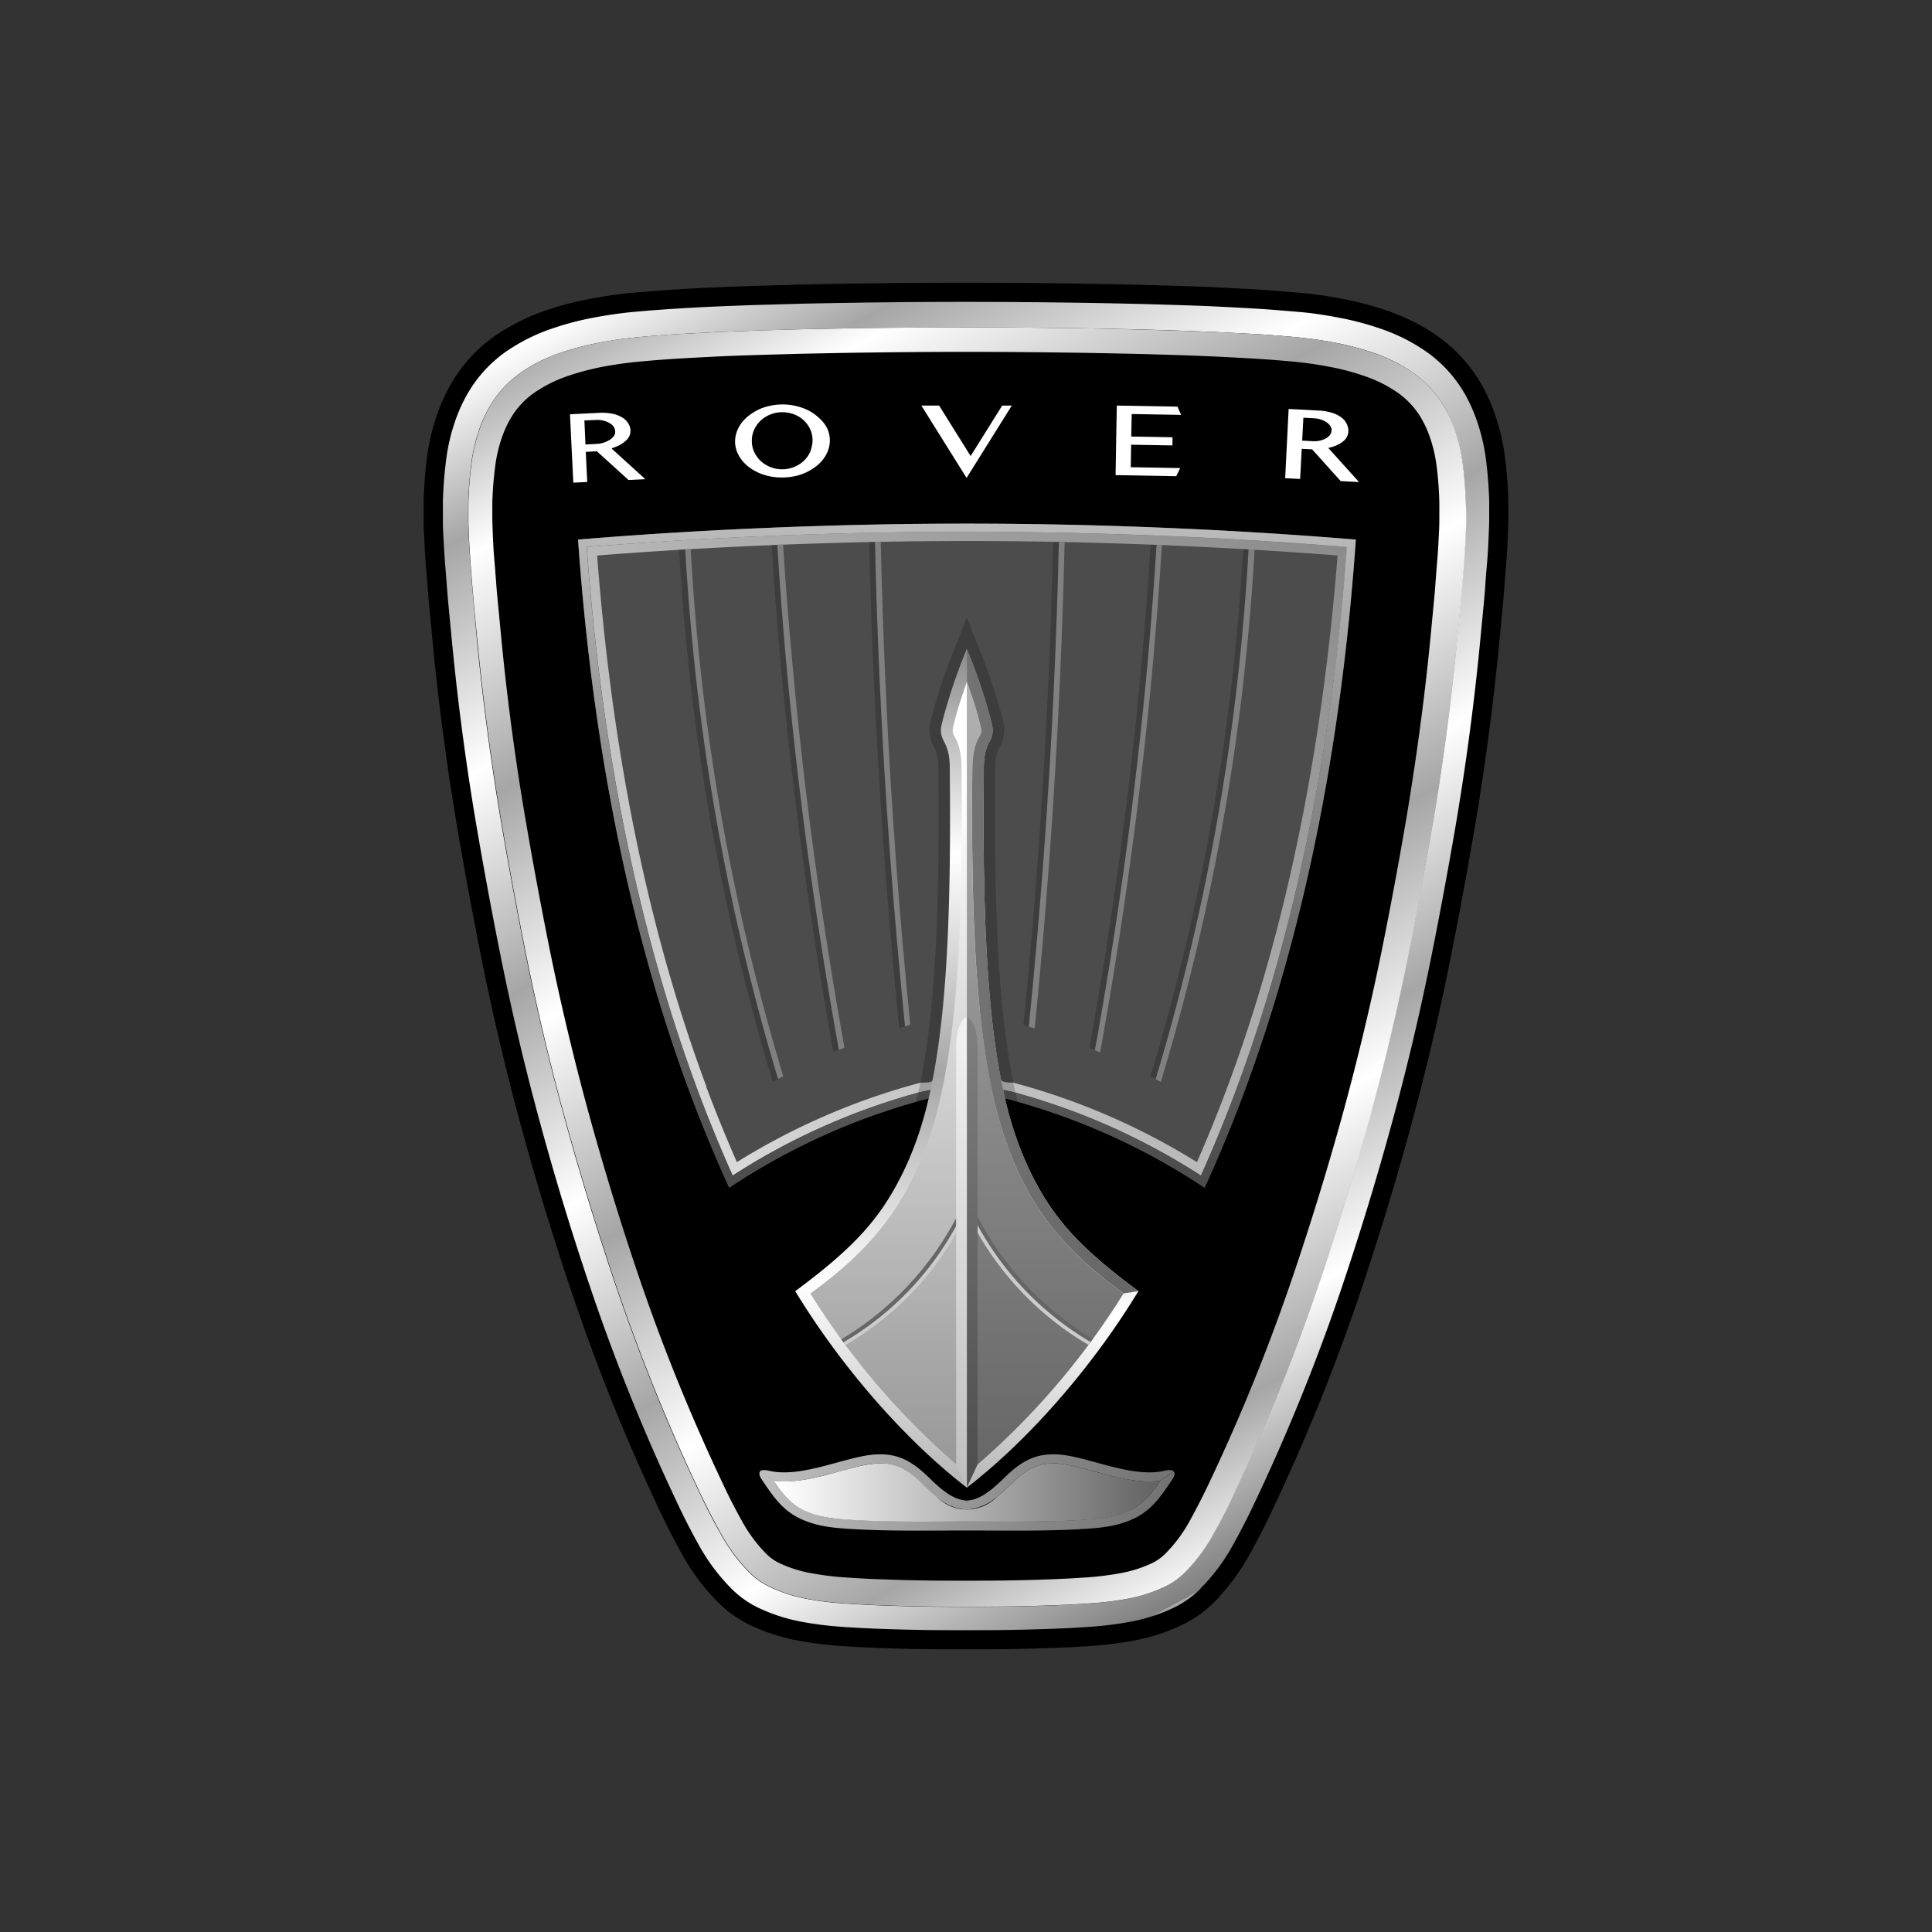<svg viewBox="0 0 400 400" xmlns="http://www.w3.org/2000/svg" xmlns:xlink="http://www.w3.org/1999/xlink"><rect x="0" y="0" width="400" height="400" fill="#333333" stroke="none"/><linearGradient id="a" gradientUnits="userSpaceOnUse" x1="283.52" x2="143.06" y1="310.15" y2="52.04"><stop offset="0" stop-color="#a6a6a6"/><stop offset="0" stop-color="#808080"/><stop offset=".15" stop-color="#fff"/><stop offset=".3" stop-color="#a6a6a6"/><stop offset=".45" stop-color="#fff"/><stop offset=".6" stop-color="#a6a6a6"/><stop offset=".75" stop-color="#fff"/><stop offset=".9" stop-color="#a6a6a6"/><stop offset="1" stop-color="#fff"/></linearGradient><linearGradient id="b" gradientUnits="userSpaceOnUse" x1="283.58" x2="137.1" y1="310.12" y2="40.95"><stop offset="0" stop-color="#fff"/><stop offset=".1" stop-color="#a6a6a6"/><stop offset=".25" stop-color="#fff"/><stop offset=".4" stop-color="#a6a6a6"/><stop offset=".55" stop-color="#fff"/><stop offset=".7" stop-color="#a6a6a6"/><stop offset=".85" stop-color="#fff"/><stop offset="1" stop-color="#808080"/><stop offset="1" stop-color="#a6a6a6"/></linearGradient><linearGradient id="c" gradientUnits="userSpaceOnUse" x1="242.19" x2="159.49" y1="306.81" y2="306.81"><stop offset="0" stop-color="#737373"/><stop offset=".29" stop-color="#858585"/><stop offset=".89" stop-color="#b5b5b5"/><stop offset="1" stop-color="#bfbfbf"/></linearGradient><linearGradient id="d" gradientUnits="userSpaceOnUse" x1="157.15" x2="241.33" y1="310.77" y2="310.77"><stop offset="0" stop-color="#bfbfbf"/><stop offset=".11" stop-color="#b5b5b5"/><stop offset=".71" stop-color="#858585"/><stop offset="1" stop-color="#737373"/></linearGradient><linearGradient id="e" gradientUnits="userSpaceOnUse" x1="161.3" x2="237.8" y1="308.99" y2="308.99"><stop offset="0" stop-color="#fff"/><stop offset="1" stop-color="#666"/></linearGradient><linearGradient id="f" gradientUnits="userSpaceOnUse" x1="263.06" x2="136.55" y1="99.21" y2="227.53"><stop offset="0" stop-color="#8c8c8c"/><stop offset=".29" stop-color="#9e9e9e"/><stop offset=".88" stop-color="#cecece"/><stop offset="1" stop-color="#d9d9d9"/></linearGradient><linearGradient id="g" gradientUnits="userSpaceOnUse" x1="200.18" x2="200.18" y1="242.49" y2="103.98"><stop offset="0" stop-color="#4d4d4d"/><stop offset=".21" stop-color="#5f5f5f"/><stop offset=".62" stop-color="#8f8f8f"/><stop offset="1" stop-color="#bfbfbf"/></linearGradient><linearGradient id="h" gradientUnits="userSpaceOnUse" x1="194.98" x2="214.85" y1="315.15" y2="132.21"><stop offset="0" stop-color="#808080"/><stop offset="0" stop-color="#a6a6a6"/><stop offset=".25" stop-color="#fff"/><stop offset=".5" stop-color="#a6a6a6"/><stop offset=".75" stop-color="#fff"/><stop offset="1" stop-color="#808080"/></linearGradient><linearGradient id="i" gradientUnits="userSpaceOnUse" x1="183.96" x2="183.96" y1="163.36" y2="390.87"><stop offset="0" stop-color="#fff"/><stop offset=".06" stop-color="#f5f5f5"/><stop offset=".51" stop-color="#a8a8a8"/><stop offset=".84" stop-color="#787878"/><stop offset="1" stop-color="#666"/></linearGradient><linearGradient id="j" gradientUnits="userSpaceOnUse" x1="200.18" x2="235.71" y1="201.1" y2="201.1"><stop offset="0" stop-color="#737373"/><stop offset="1" stop-color="#666"/></linearGradient><linearGradient id="k" gradientUnits="userSpaceOnUse" x1="216.4" x2="216.4" y1="141.08" y2="304.9"><stop offset="0" stop-color="#b2b2b2"/><stop offset="1" stop-color="#666"/></linearGradient><linearGradient id="l" gradientUnits="userSpaceOnUse" x1="201.28" x2="201.28" y1="210.62" y2="307.98"><stop offset="0" stop-color="#808080"/><stop offset="1" stop-color="#4c4c4c"/></linearGradient><linearGradient id="m" gradientTransform="matrix(-1 0 0 1 3902.39 0)" gradientUnits="userSpaceOnUse" x1="3703.32" x2="3703.32" y1="210.62" y2="307.98"><stop offset="0" stop-color="#f2f2f2"/><stop offset="1" stop-color="#bfbfbf"/></linearGradient><path d="m105.42 72.34a27.16 27.16 0 0 0 -8.59 9.09 31 31 0 0 0 -2.16 4.5 39.45 39.45 0 0 0 -2.32 9.25 85 85 0 0 0 -.67 8.59v2.11s0 1.46 0 2.19c0 1.43.1 2.86.17 4.3s.17 2.86.28 4.29.23 2.86.34 4.31.22 2.85.36 4.29c.27 2.86.55 5.72.82 8.59q1.91 19.41 5.24 38.66 2.23 12.93 4.81 25.77 3.49 17.34 8.15 34.38 4.74 17.34 10.51 34.34a409.72 409.72 0 0 0 18.1 44.68q2.07 4.38 4.44 8.59a40.44 40.44 0 0 0 6.5 8.6 20.19 20.19 0 0 0 5.6 4 36.29 36.29 0 0 0 8.6 2.83 72.84 72.84 0 0 0 8.59 1.11c2.87.2 5.73.35 8.61.44q7.26.27 14.54.26h5.31q7.26 0 14.53-.26 4.31-.14 8.6-.44a73 73 0 0 0 8.6-1.11 36.29 36.29 0 0 0 8.6-2.83 19.37 19.37 0 0 0 2.27-1.27 19.73 19.73 0 0 0 3.27-2.63v-.06a39.81 39.81 0 0 0 6.5-8.59q2.37-4.21 4.45-8.59a411.35 411.35 0 0 0 18.18-44.73q5.75-17 10.5-34.38c3.11-11.35 5.83-22.83 8.15-34.36q2.58-12.85 4.81-25.78 3.33-19.25 5.24-38.67c.28-2.86.55-5.73.83-8.6.13-1.43.26-2.85.35-4.29s.22-2.87.34-4.3.22-2.86.28-4.29.13-2.87.17-4.3c0-.73 0-1.46 0-2.2s0-1.4 0-2.09c-.08-2.88-.3-5.75-.66-8.59a39.92 39.92 0 0 0 -2.33-9.26 31.92 31.92 0 0 0 -2.14-4.5 27.27 27.27 0 0 0 -8.6-9.08 37.6 37.6 0 0 0 -8.59-4.2 60.08 60.08 0 0 0 -8.59-2.3c-2.84-.55-5.71-1-8.6-1.24s-5.72-.49-8.59-.66-5.73-.32-8.6-.46-5.73-.23-8.6-.32-5.72-.17-8.6-.24-5.73-.12-8.59-.17q-12.81-.21-25.62-.22h-.35q-12.81 0-25.61.22c-2.87.05-5.74.1-8.6.17l-8.61.24c-2.87.09-5.72.2-8.59.32s-5.72.28-8.6.46-5.73.4-8.59.66-5.75.69-8.61 1.24a61.16 61.16 0 0 0 -8.59 2.3 37.84 37.84 0 0 0 -7.27 3.39q-.69.41-1.35.84z" stroke="#000" stroke-miterlimit="10" stroke-width="7.93"/><path d="m249.37 245.9c17.15-37.39 27.69-82.54 31.31-134.19-26.16-2.16-54-3.3-80.5-3.3s-54.35 1.14-80.5 3.3c3.62 51.65 14.16 96.8 31.3 134.19a136.39 136.39 0 0 1 40-18.15l1.31-.35c.93-.2 8.77-1.81 15.81 0l1.31.35a136.42 136.42 0 0 1 40 18.16z" fill="#4c4c4c"/><path d="m126.64 92.83 1.24-.48a6.12 6.12 0 0 0 1.93-1.35 2.57 2.57 0 0 0 .71-2.07 3.54 3.54 0 0 0 -.08-.45 3.49 3.49 0 0 0 -1.54-2 6.28 6.28 0 0 0 -2.05-.81 11.06 11.06 0 0 0 -2.75-.2l-6.09.3c0 .21.68 13.94.69 14.16l2.88-.14-.3-6.24 2.3-.11 6.55 5.94 3.48-.17-6.84-6.21zm-.64-1.63a5.38 5.38 0 0 1 -2.53.71l-2.26.11-.21-4.86v-.11l2.27-.1a5.49 5.49 0 0 1 2.09.26l.5.2a3.38 3.38 0 0 1 1 .7 1.85 1.85 0 0 1 .43.74l.07.39v.38a1.78 1.78 0 0 1 -.36.79 3.28 3.28 0 0 1 -1 .79z" fill="#fff"/><path d="m169.66 86.62a9.38 9.38 0 0 0 -1.88-1.42 10.44 10.44 0 0 0 -2-.87 12.27 12.27 0 0 0 -7.91.13 10.84 10.84 0 0 0 -2 1 9.33 9.33 0 0 0 -1.82 1.49 7 7 0 0 0 -1.35 2.05 6.32 6.32 0 0 0 -.51 2.5 5.92 5.92 0 0 0 .6 2.48 7.27 7.27 0 0 0 1.44 2 8.69 8.69 0 0 0 1.88 1.42 10.21 10.21 0 0 0 2 .88 11.48 11.48 0 0 0 2 .46 13.11 13.11 0 0 0 2 .12 12.89 12.89 0 0 0 2-.19 10.53 10.53 0 0 0 2-.53 10.84 10.84 0 0 0 2-1 8.72 8.72 0 0 0 1.83-1.49 7 7 0 0 0 1.37-2.07 5.8 5.8 0 0 0 .5-2.5 5.94 5.94 0 0 0 -.59-2.48 7 7 0 0 0 -1.56-1.98zm-1.76 6.53a6.14 6.14 0 0 1 -.69 1.35 6.22 6.22 0 0 1 -1.42 1.43 7.31 7.31 0 0 1 -1.43.78 6.6 6.6 0 0 1 -1.23.34 5.93 5.93 0 0 1 -.72.1h-.72q-.36 0-.72-.06a6.11 6.11 0 0 1 -1.26-.31 6.5 6.5 0 0 1 -1.44-.73 5.86 5.86 0 0 1 -1.47-1.38 6.61 6.61 0 0 1 -.75-1.32 5.42 5.42 0 0 1 -.39-2 5.68 5.68 0 0 1 .32-2 5.89 5.89 0 0 1 .7-1.34 6.26 6.26 0 0 1 1.42-1.44 6.79 6.79 0 0 1 1.43-.77 6.85 6.85 0 0 1 2.32-.46 7.79 7.79 0 0 1 1.07.07 6.5 6.5 0 0 1 2.71 1 6 6 0 0 1 1.46 1.38 5.49 5.49 0 0 1 .75 1.31 5.49 5.49 0 0 1 .06 3.91z" fill="#fff"/><path d="m200.96 94.42-6.53-10.45h-3.67l9.36 14.98 9.36-14.98h-1.99z" fill="#fff"/><path d="m244.54 85.9-.76-1.71-12.56-.22-.25 14.4 12.56.22.82-1.68-10.24-.18.08-4.66 8.55.15.02-1.69-8.55-.15.1-4.66z" fill="#fff"/><path d="m275 92.74a9 9 0 0 0 1.13-.31 6.35 6.35 0 0 0 2.09-1.17 2.71 2.71 0 0 0 .91-2.55 3.58 3.58 0 0 0 -1.37-2.25 6.29 6.29 0 0 0 -2-1 11.08 11.08 0 0 0 -2.76-.46l-6.2-.33-.72 14.33 3.1.16.33-6.24 2.15.11 5.92 6.58 3.79.19zm-3.25-1.4-2.15-.11.25-4.75 2.15.12a5.15 5.15 0 0 1 2 .47 4.16 4.16 0 0 1 .47.24 3.18 3.18 0 0 1 .87.76 1.78 1.78 0 0 1 .34.74 2.31 2.31 0 0 1 0 .37 1.36 1.36 0 0 1 -.07.35 1.71 1.71 0 0 1 -.41.7 3 3 0 0 1 -.95.67 5.06 5.06 0 0 1 -2.5.44z" fill="#fff"/><path d="m308.32 103.76c-.08-2.88-.3-5.75-.66-8.59a39.92 39.92 0 0 0 -2.33-9.26 31.92 31.92 0 0 0 -2.14-4.5 27.27 27.27 0 0 0 -8.6-9.08 37.6 37.6 0 0 0 -8.59-4.22 60.08 60.08 0 0 0 -8.59-2.3c-2.84-.55-5.71-1-8.6-1.24s-5.72-.49-8.59-.66-5.73-.32-8.6-.46-5.73-.23-8.6-.32-5.72-.17-8.6-.24-5.73-.12-8.59-.17q-12.81-.21-25.62-.22h-.35q-12.81 0-25.61.22c-2.87.05-5.74.1-8.6.17l-8.61.24c-2.87.09-5.72.2-8.59.32s-5.72.28-8.6.46-5.73.4-8.59.66-5.75.69-8.61 1.24a61.16 61.16 0 0 0 -8.59 2.3 37.84 37.84 0 0 0 -7.27 3.39q-.69.41-1.35.84a27.16 27.16 0 0 0 -8.59 9.09 31 31 0 0 0 -2.16 4.5 39.45 39.45 0 0 0 -2.32 9.25 85 85 0 0 0 -.67 8.59v2.11s0 1.46 0 2.19c0 1.43.1 2.86.17 4.3s.17 2.86.28 4.29.23 2.86.34 4.31.22 2.85.36 4.29c.27 2.86.55 5.72.82 8.59q1.91 19.41 5.24 38.66 2.23 12.93 4.81 25.77 3.49 17.34 8.15 34.38 4.72 17.34 10.49 34.34a409.72 409.72 0 0 0 18.1 44.68q2.07 4.38 4.44 8.59a40.44 40.44 0 0 0 6.5 8.6 20.19 20.19 0 0 0 5.6 4 36.29 36.29 0 0 0 8.6 2.83 72.84 72.84 0 0 0 8.59 1.11c2.87.2 5.73.35 8.61.44q7.26.27 14.54.26h5.31q7.26 0 14.53-.26 4.31-.14 8.6-.44a73 73 0 0 0 8.6-1.11 36.29 36.29 0 0 0 8.6-2.83 19.37 19.37 0 0 0 2.27-1.27 19.73 19.73 0 0 0 3.27-2.63v-.06a39.81 39.81 0 0 0 6.5-8.59q2.37-4.21 4.45-8.59a411.35 411.35 0 0 0 18.18-44.73q5.75-17 10.5-34.38c3.11-11.35 5.83-22.83 8.15-34.36q2.58-12.85 4.81-25.78 3.33-19.25 5.24-38.67c.28-2.86.55-5.73.83-8.6.13-1.43.26-2.85.35-4.29s.22-2.87.34-4.3.22-2.86.28-4.29.13-2.87.17-4.3c0-.73 0-1.46 0-2.2s.02-1.38 0-2.07zm-4.83 4.41-.17 4.19-.26 4.15-.34 4.31-.36 4.21-.82 8.57c-1.26 12.75-3 25.63-5.18 38.3-1.48 8.56-3.1 17.2-4.8 25.65-2.29 11.38-5 22.83-8.06 34-3.14 11.4-6.64 22.86-10.43 34.09a408.89 408.89 0 0 1 -17.87 44.16c-1.34 2.81-2.78 5.61-4.29 8.28a35.07 35.07 0 0 1 -5.68 7.52 14.94 14.94 0 0 1 -4.18 2.95 31.16 31.16 0 0 1 -7.4 2.43 64.51 64.51 0 0 1 -8 1c-2.77.19-5.61.34-8.44.43-4.77.18-9.61.26-14.36.26h-5.31c-4.74 0-9.58-.08-14.36-.26-2.82-.09-5.67-.24-8.43-.43a64.51 64.51 0 0 1 -8-1 30.72 30.72 0 0 1 -7.4-2.43 14.93 14.93 0 0 1 -4.19-2.95 35.35 35.35 0 0 1 -5.67-7.52c-1.52-2.69-3-5.47-4.31-8.28a408.45 408.45 0 0 1 -17.87-44.13c-3.78-11.21-7.28-22.68-10.41-34.09-3.07-11.2-5.78-22.64-8.07-34-1.71-8.52-3.32-17.14-4.79-25.65-2.19-12.63-3.93-25.52-5.19-38.3l-.78-8.63-.36-4.21-.33-4.31-.27-4.15-.17-4.19v-2-2c.07-2.69.29-5.41.62-8.09a35.74 35.74 0 0 1 2-8.08 26.11 26.11 0 0 1 1.8-3.77 22.41 22.41 0 0 1 7-7.41 32.33 32.33 0 0 1 7.46-3.67 56.69 56.69 0 0 1 7.98-2.12c2.67-.53 5.4-.91 8.11-1.17s5.63-.49 8.43-.66l8.51-.44 8.54-.32 8.56-.24 8.56-.17c8.49-.14 17.08-.21 25.52-.21h.36c8.47 0 17.05.07 25.53.21l8.56.17 8.56.24 8.54.32 8.5.44c2.81.17 5.65.39 8.44.66s5.44.64 8.12 1.17a56.93 56.93 0 0 1 7.91 2.11 33.22 33.22 0 0 1 7.45 3.69 22.28 22.28 0 0 1 7 7.41 24.12 24.12 0 0 1 1.82 3.79 35.74 35.74 0 0 1 2 8.08c.34 2.68.55 5.4.63 8.09v2z" fill="url(#a)"/><path d="m303.49 104.15c-.08-2.69-.29-5.41-.63-8.09a35.74 35.74 0 0 0 -2-8.08 24.12 24.12 0 0 0 -1.86-3.77 22.28 22.28 0 0 0 -7-7.41 33.22 33.22 0 0 0 -7.47-3.67 56.93 56.93 0 0 0 -7.89-2.13c-2.68-.53-5.41-.91-8.12-1.17s-5.63-.49-8.44-.66l-8.5-.44-8.58-.3-8.56-.24-8.52-.19c-8.48-.14-17.06-.21-25.53-.21h-.39c-8.44 0-17 .07-25.52.21l-8.56.17-8.56.24-8.54.32-8.51.44c-2.8.17-5.63.39-8.43.66s-5.44.64-8.11 1.17a56.69 56.69 0 0 0 -7.92 2.11 32.33 32.33 0 0 0 -7.46 3.67 22.41 22.41 0 0 0 -7 7.41 26.11 26.11 0 0 0 -1.79 3.81 35.74 35.74 0 0 0 -2 8.08c-.33 2.68-.55 5.4-.62 8.09v2 2l.17 4.19.27 4.15.33 4.31.36 4.21.82 8.57c1.26 12.78 3 25.67 5.19 38.3 1.47 8.51 3.08 17.13 4.79 25.65 2.29 11.39 5 22.83 8.07 34 3.13 11.41 6.63 22.88 10.41 34.09a408.45 408.45 0 0 0 17.87 44.13c1.34 2.81 2.79 5.59 4.31 8.28a35.35 35.35 0 0 0 5.67 7.52 14.93 14.93 0 0 0 4.19 2.95 30.72 30.72 0 0 0 7.4 2.43 64.51 64.51 0 0 0 8 1c2.76.19 5.61.34 8.43.43 4.78.18 9.62.26 14.36.26h5.31c4.75 0 9.59-.08 14.36-.26 2.83-.09 5.67-.24 8.44-.43a64.51 64.51 0 0 0 8-1 31.16 31.16 0 0 0 7.4-2.43 14.94 14.94 0 0 0 4.18-2.95 35.07 35.07 0 0 0 5.68-7.52c1.51-2.67 3-5.47 4.29-8.28a408.89 408.89 0 0 0 17.87-44.13c3.79-11.23 7.29-22.69 10.43-34.09 3.06-11.2 5.77-22.65 8.06-34 1.7-8.45 3.32-17.09 4.8-25.65 2.19-12.67 3.92-25.55 5.18-38.3l.82-8.57.36-4.21.34-4.31.26-4.15.17-4.19v-2zm-5.49 3.57c0 1.38-.09 2.73-.16 4.1s-.15 2.7-.26 4c0 0-.35 4.42-.35 4.47-.09 1.34-.2 2.66-.33 4l-.2 2.12c-.21 2.15-.41 4.3-.62 6.44-1.24 12.59-3 25.35-5.14 37.93-1.47 8.53-3.07 17.11-4.76 25.5-2.27 11.29-5 22.62-8 33.69-3.08 11.23-6.56 22.6-10.34 33.79a399.65 399.65 0 0 1 -17.64 43.56c-1.28 2.69-2.66 5.37-4.12 8a30 30 0 0 1 -4.65 6.19l-.24.24a9.73 9.73 0 0 1 -1.54 1.24 11.51 11.51 0 0 1 -1.13.64 26.36 26.36 0 0 1 -6.13 2 61 61 0 0 1 -7.35.95c-2.82.19-5.59.34-8.23.42-4.6.17-9.36.26-14.21.26h-5.3c-4.84 0-9.61-.09-14.16-.26-2.72-.08-5.41-.22-8.28-.42a59.64 59.64 0 0 1 -7.33-.95 26 26 0 0 1 -6.16-2 9.85 9.85 0 0 1 -2.72-1.93 30 30 0 0 1 -4.8-6.36c-1.48-2.64-2.87-5.31-4.12-8a402.33 402.33 0 0 1 -17.65-43.57c-3.78-11.19-7.26-22.55-10.33-33.79-3-11-5.71-22.36-8-33.69-1.72-8.57-3.32-17.14-4.75-25.49-2.17-12.49-3.9-25.24-5.14-37.92l-.82-8.55c-.13-1.35-.25-2.69-.34-4l-.07-.9c-.09-1.21-.18-2.41-.29-3.61s-.19-2.53-.25-3.86-.11-2.78-.16-4.16c0-.57 0-1.21 0-1.85s0-1.22 0-1.84a75.1 75.1 0 0 1 .59-7.55 29.19 29.19 0 0 1 1.72-6.87 21.18 21.18 0 0 1 1.44-3 16.87 16.87 0 0 1 5.4-5.69l.92-.58a28.35 28.35 0 0 1 5.4-2.52 54 54 0 0 1 7.19-1.93c2.52-.48 5.08-.85 7.62-1.09 2.79-.26 5.58-.48 8.26-.64s5.63-.31 8.45-.45 5.59-.22 8.41-.31l8.53-.24 8.53-.17c9-.14 17.33-.22 25.45-.22h.35c8.12 0 16.45.08 25.45.22l8.52.17c2.85.07 5.68.15 8.51.24s5.66.19 8.48.32 5.6.27 8.41.44 5.4.37 8.29.64c2.52.24 5.08.61 7.57 1.09a50.73 50.73 0 0 1 7.18 1.92 27.59 27.59 0 0 1 6.31 3.09 17.05 17.05 0 0 1 5.37 5.65 22.37 22.37 0 0 1 1.44 3 29.27 29.27 0 0 1 1.71 6.82 73.48 73.48 0 0 1 .57 7.55v1.82s0 1.28 0 1.9z" fill="url(#b)"/><path d="m200.15 312.53a10.47 10.47 0 0 0 6.3-2.68c1.59-1.27 3-2.77 4.05-3.7 2.75-2.41 5.14-3.41 8.7-3.13a30.16 30.16 0 0 1 4.7.91c1.79.46 3.69 1 5.6 1.49 3.41.88 7.2 1.64 10.72 1.16l2.78-1.94c-.3-.31-1-.36-1.91-.14-6.74 1.58-15.65-2.87-21.74-3.35-4.17-.34-7.06.9-10.11 3.59-2.08 1.83-5.54 5.91-9.09 5.91-3.55 0-7-4.08-9.09-5.91-3.05-2.69-5.94-3.93-10.11-3.59-6.09.48-15 4.93-21.74 3.35-.93-.22-1.61-.17-1.91.14l2.78 1.94c3.52.48 7.32-.28 10.72-1.16 1.92-.48 3.81-1 5.61-1.49a29.62 29.62 0 0 1 4.69-.91c3.56-.28 6 .72 8.7 3.13 1 .93 2.46 2.43 4 3.7a10.5 10.5 0 0 0 6.3 2.68z" fill="url(#c)"/><path d="m200.23 316.87c7.74 0 15.43.16 23.13-.26 3.9-.23 7.62-.44 11.31-2.16 3.87-1.8 5.81-4.85 8-8.09.56-.83.64-1.4.34-1.72l-2.78 1.94c-.25.36-.5.71-.74 1.07-.52.71-1.05 1.4-1.62 2.05a12.08 12.08 0 0 1 -4 3c-3.3 1.55-6.66 1.76-10.6 2-7.68.42-15.36.26-23 .26h-.12c-7.67 0-15.35.16-23-.26-3.94-.22-7.3-.43-10.61-2a12.24 12.24 0 0 1 -4-3c-.57-.65-1.1-1.34-1.62-2.05-.24-.36-.49-.71-.74-1.07l-2.78-1.94c-.3.32-.23.89.34 1.72 2.2 3.24 4.14 6.29 8 8.09 3.69 1.72 7.41 1.93 11.31 2.16 7.7.42 15.4.26 23.12.26z" fill="url(#d)"/><path d="m240.24 306.57c-3.52.48-7.31-.28-10.72-1.15-1.92-.49-3.81-1-5.61-1.5a29.52 29.52 0 0 0 -4.69-.9c-3.56-.29-6 .72-8.7 3.12-1.05.94-2.46 2.43-4.05 3.7a8.73 8.73 0 0 1 -12.59 0c-1.59-1.27-3-2.76-4-3.7-2.74-2.4-5.14-3.41-8.71-3.12a30 30 0 0 0 -4.69.9c-1.79.46-3.68 1-5.6 1.5-3.41.87-7.2 1.63-10.72 1.15l.75 1.07a25.06 25.06 0 0 0 1.61 2.05 12.34 12.34 0 0 0 4 3.05c3.3 1.54 6.66 1.75 10.6 2 7.69.43 15.4.27 23.08.27s15.39.16 23.09-.27c3.94-.22 7.3-.43 10.6-2a12.24 12.24 0 0 0 4-3.05c.57-.65 1.1-1.33 1.62-2.05l.74-1.07z" fill="url(#e)"/><path d="m200.18 110.1c-25.24 0-52.4 1-78.69 3.15 3.57 48.79 13.42 92.81 30.22 130.14a137.39 137.39 0 0 1 38.62-17.23 42.44 42.44 0 0 1 19.7 0 137.62 137.62 0 0 1 37.73 16.66l.88.57c16.81-37.33 26.65-81.35 30.23-130.14-26.29-2.12-53.44-3.15-78.69-3.15zm47.63 130.51a140 140 0 0 0 -38.08-16.47s-2.34.07-2.46-.57a41.91 41.91 0 0 0 -14.19.08c-.11.61-2.43.49-2.43.49a139.92 139.92 0 0 0 -38.09 16.47c-1.3-3-2.57-6-3.78-9a.61.61 0 0 1 -.05-.12c-.19-.47-.38-.94-.56-1.41l-.24-.61-.42-1.1c-.21-.52-.41-1-.6-1.56l-.06-.15c-.21-.54-.41-1.07-.61-1.61v-.13c-10.37-27.83-17.31-58.93-21-92.6q-.94-8.55-1.61-17.31c25.64-2 52.05-3 76.65-3s51 1 76.65 3c-3.7 46.99-13.19 89.43-29.12 125.6z" fill="url(#f)"/><path d="m200.18 108.41c-26.51 0-54.35 1.14-80.5 3.3 3.62 51.65 14.16 96.8 31.3 134.19a136.39 136.39 0 0 1 40-18.15l1.31-.35c.93-.2 8.77-1.81 15.81 0l1.31.35a136.42 136.42 0 0 1 40 18.16c17.15-37.39 27.69-82.54 31.31-134.19-26.2-2.17-54.03-3.31-80.54-3.31zm48.46 135-.88-.57a137.62 137.62 0 0 0 -37.76-16.68 42.44 42.44 0 0 0 -19.7 0 137.39 137.39 0 0 0 -38.62 17.23c-16.8-37.33-26.65-81.35-30.22-130.14 26.29-2.12 53.45-3.15 78.69-3.15s52.4 1 78.69 3.15c-3.55 48.75-13.39 92.81-30.2 130.14z" fill="url(#g)"/><path d="m198.73 309.87c-12.89-9.89-26.4-25.34-36.12-41.33l-1.13-1.85 1.75-1.29c11.27-8.34 16.53-13.95 20.85-22.24 4.76-9.15 6.6-18.54 7.77-26.51 2.46-16.76 2.59-39 2.44-56.56v-.29c0-2 0-3.49-.83-5a7.32 7.32 0 0 1 -.58-6.28l.1-.41a116.86 116.86 0 0 1 4.78-14.11l2.41-6.21 2.34 6a114.93 114.93 0 0 1 4.86 14.34l.1.4a7.38 7.38 0 0 1 -.58 6.29c-.8 1.46-.81 3-.83 4.92v.32c-.15 17.57 0 39.87 2.44 56.57 1.17 8 3 17.36 7.77 26.51 4.31 8.28 9.57 13.89 20.85 22.24l1.75 1.29-1.13 1.85c-9.72 16-23.22 31.43-36.12 41.33l-1.45 1.15z" opacity=".2"/><path d="m200.17 308c-12-9.24-25.37-24-35.53-40.68 11.71-8.66 17.11-14.53 21.55-23.06 4.53-8.71 6.61-17.7 8-27.25 2.52-17.13 2.62-39.75 2.46-56.94 0-2.21 0-4.28-1.11-6.36s-.77-2.93-.26-5a117.12 117.12 0 0 1 4.88-14.36 115.49 115.49 0 0 1 4.89 14.36c.5 2.05.85 2.95-.26 5s-1.1 4.15-1.12 6.36c-.15 17.19-.05 39.81 2.47 56.94 1.4 9.55 3.47 18.54 8 27.25 4.44 8.53 9.85 14.4 21.55 23.06-10.14 16.68-23.49 31.43-35.52 40.68z" fill="url(#h)"/><path d="m198 303.21a155.52 155.52 0 0 1 -30.23-35.41c8.18-5.92 15-12.4 19.92-21.42s7.12-18.07 8.66-27.87c2.78-17.65 2.89-40.77 2.74-58.47 0-2.61-.08-5-1.41-7.47a2.23 2.23 0 0 1 -.42-1.61c.1-.56.25-1.12.38-1.68.69-2.77 1.64-5.5 2.57-8.2v163.82z" fill="url(#i)"/><path d="m235.71 267.33c-11.7-8.66-17.11-14.53-21.55-23.06-4.54-8.71-6.6-17.71-8-27.25-2.52-17.14-2.63-39.75-2.47-56.94 0-2.21 0-4.28 1.11-6.37s.77-2.92.27-5a117.15 117.15 0 0 0 -4.89-14.36v6.72c.93 2.7 1.88 5.43 2.57 8.2q.21.82.39 1.68a2.23 2.23 0 0 1 -.43 1.61c-1.33 2.43-1.38 4.86-1.41 7.47-.15 17.7 0 40.83 2.74 58.46 1.54 9.81 3.83 19 8.66 27.88 4.91 9 11.74 15.5 19.92 21.43l3.09-.5z" fill="url(#j)"/><path d="m200.18 304.9 2.21-1.69a155.52 155.52 0 0 0 30.23-35.41c-8.18-5.92-15-12.4-19.92-21.42s-7.12-18.07-8.66-27.87c-2.78-17.65-2.89-40.77-2.74-58.47 0-2.61.08-5 1.41-7.47a2.23 2.23 0 0 0 .42-1.61c-.1-.56-.25-1.12-.38-1.68-.69-2.77-1.64-5.5-2.57-8.2z" fill="url(#k)"/><path d="m174.6 277.92a62.85 62.85 0 0 0 23.4-24.21v1.62a62.87 62.87 0 0 1 -23 23.17c-.15-.19-.24-.39-.39-.58z" fill="#ccc"/><path d="m174.17 277.3a63.93 63.93 0 0 0 23.83-25.19v1.61a62.37 62.37 0 0 1 -23.38 24.18z" fill="#666"/><path d="m202.34 255.06v-1.54a62.9 62.9 0 0 0 23.44 24.3c-.15.19-.27.44-.42.63a63.22 63.22 0 0 1 -23-23.3v-.09z" fill="#ccc"/><path d="m202.34 253.46v-1.63a63.63 63.63 0 0 0 23.93 25.33c-.14.21-.34.46-.48.65a62.79 62.79 0 0 1 -23.44-24.31z" fill="#666"/><path d="m200.17 308v-97.38c.61 0 1.11.92 1.32 1.32a7.54 7.54 0 0 1 .6 1.79 17.81 17.81 0 0 1 .3 3.78v85.7z" fill="url(#l)"/><path d="m200.18 308v-97.38c-.61 0-1.11.92-1.31 1.32a7.14 7.14 0 0 0 -.61 1.79 17.81 17.81 0 0 0 -.3 3.78v85.7l2.21 4.77z" fill="url(#m)"/><g fill="#808080"><path d="m182.35 112.17h-1.2c.22 10 .56 19.86 1 29.58 1.14 24.89 3 48.76 5.22 70.76l1.09-.34c-2.18-21.77-4-45.38-5.1-70q-.67-14.77-1.01-30z"/><path d="m162.13 112.75h-1.21q.74 11.85 1.77 23.44c2.59 28.84 6.48 56.29 11 81.2l1.14-.48c-4.43-24.68-8.29-51.88-10.85-80.45q-1.1-11.68-1.85-23.71z"/><path d="m143 113.67-1.13.07q.56 9.75 1.49 19.42a467.43 467.43 0 0 0 17.74 90.24l1.07-.57a465.24 465.24 0 0 1 -17.68-89.55q-.94-9.75-1.49-19.61z"/><path d="m257.91 113.7h-.53l1.13.07q-.56 9.75-1.49 19.42a468.18 468.18 0 0 1 -17.76 90.24l-.29-.15 1.36.73a467.26 467.26 0 0 0 17.95-91.01q.93-9.57 1.48-19.23z"/><path d="m218.21 141.78c-1.14 24.89-3 48.75-5.21 70.76.41.12.81.24 1.22.38 2.24-22.25 4.07-46.39 5.2-71.56q.66-14.37 1-29.14h-1.19c-.23 9.96-.58 19.84-1.02 29.56z"/><path d="m239.44 112.8q-.74 11.85-1.77 23.44c-2.59 28.84-6.48 56.29-11 81.19l1.1.47c4.53-25.11 8.45-52.81 11.05-81.92q1-11.43 1.74-23.13z"/></g><g opacity=".2"><path d="m143.34 133.16q-.93-9.68-1.49-19.42l1.13-.07h-.54l-1.84.11q.56 9.66 1.48 19.23a467.26 467.26 0 0 0 17.92 90.99l1.36-.73-.29.15a467.43 467.43 0 0 1 -17.73-90.26z"/><path d="m181.15 112.2h-1.19q.31 14.75 1 29.14c1.13 25.17 3 49.31 5.2 71.56.4-.14.81-.26 1.22-.38-2.25-22-4.07-45.87-5.21-70.76-.46-9.7-.8-19.58-1.02-29.56z"/><path d="m160.92 112.8h-1.16q.72 11.69 1.74 23.13c2.6 29.11 6.52 56.81 11.05 81.92l1.1-.47c-4.48-24.9-8.37-52.35-11-81.19q-.99-11.53-1.73-23.39z"/><path d="m217 142.22c-1.13 24.6-2.92 48.21-5.1 70l1.09.34c2.26-22 4.08-45.87 5.22-70.76.44-9.72.78-19.6 1-29.58h-1.2q-.31 15.17-1.01 30z"/><path d="m238.23 112.75q-.75 12-1.81 23.76c-2.56 28.57-6.42 55.77-10.85 80.45l1.14.48c4.48-24.91 8.37-52.36 11-81.2q1-11.58 1.77-23.44z"/><path d="m257.38 113.67q-.56 9.85-1.51 19.61a465.24 465.24 0 0 1 -17.68 89.55l1.07.57a468.18 468.18 0 0 0 17.74-90.24q.93-9.68 1.49-19.42z"/></g><path d="m0 0h400v400h-400z" fill="none"/></svg>